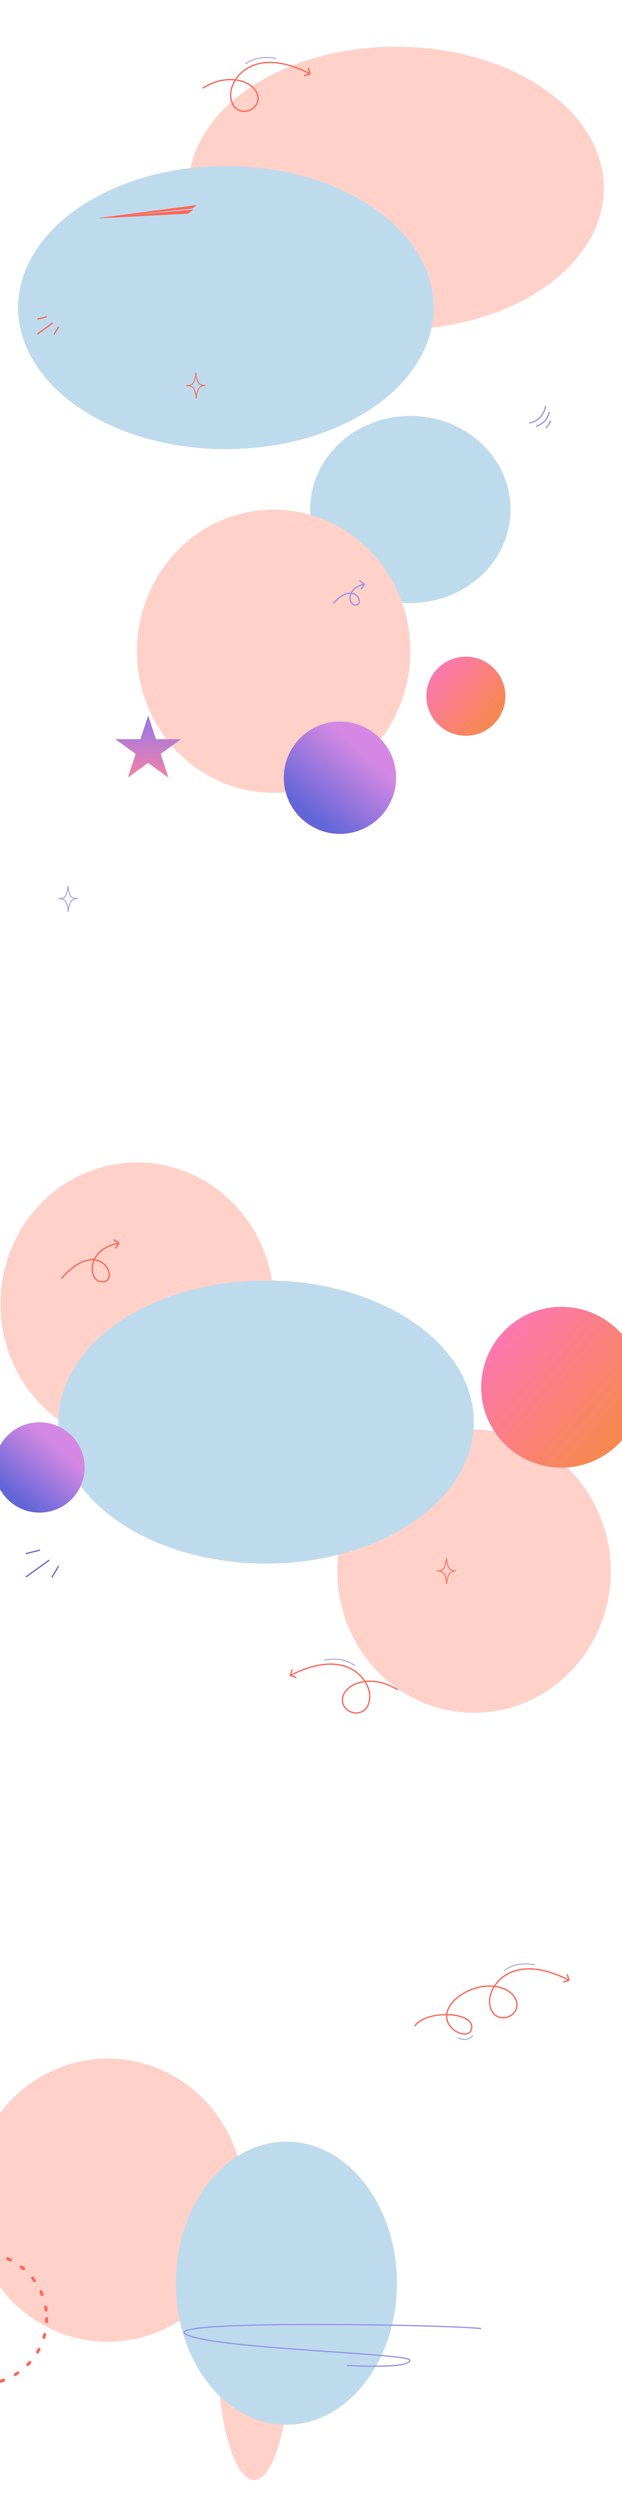 <svg width="1440" height="5783" viewBox="0 0 1440 5783" fill="none" xmlns="http://www.w3.org/2000/svg">
<g clip-path="url(#clip0_1_3)">
<rect width="1440" height="5783" fill="white"/>
<path d="M135 2079C135 2079 148 2080.64 152.5 2071C157 2061.36 157.5 2049.5 157.5 2049.5" stroke="#9997E7" stroke-width="2"/>
<path d="M135.5 2079.11C135.5 2079.11 148.5 2077.46 153 2087.11C157.5 2096.75 158 2108.61 158 2108.61" stroke="#9997E7" stroke-width="2"/>
<path d="M180 2078.5C180 2078.5 167 2080.14 162.5 2070.5C158 2060.86 157.5 2049 157.5 2049" stroke="#9997E7" stroke-width="2"/>
<path d="M179.5 2078.5C179.5 2078.5 167.5 2077.96 163 2087.61C158.5 2097.25 158 2109.11 158 2109.11" stroke="#9997E7" stroke-width="2"/>
<g filter="url(#filter0_f_1_3)">
<ellipse cx="950" cy="1178.5" rx="232" ry="216.5" fill="#BEDBED"/>
</g>
<g filter="url(#filter1_f_1_3)">
<ellipse cx="917" cy="435.5" rx="481" ry="327.5" fill="#FFD1C8"/>
</g>
<g filter="url(#filter2_f_1_3)">
<ellipse cx="633.5" cy="1506.5" rx="316.5" ry="327.5" fill="#FFD1C8"/>
</g>
<g filter="url(#filter3_f_1_3)">
<ellipse cx="523" cy="711.5" rx="481" ry="327.5" fill="#BEDBED"/>
</g>
<g filter="url(#filter4_f_1_3)">
<ellipse cx="1097.5" cy="3634.5" rx="316.5" ry="327.5" fill="#FFD1C8"/>
</g>
<g filter="url(#filter5_f_1_3)">
<ellipse cx="249.5" cy="5089.5" rx="316.5" ry="327.5" fill="#FFD1C8"/>
</g>
<g filter="url(#filter6_f_1_3)">
<ellipse rx="87" ry="327.5" transform="matrix(-1 0 0 1 588 5409.5)" fill="#FFD1C8"/>
</g>
<g filter="url(#filter7_f_1_3)">
<ellipse cx="317.5" cy="3016.5" rx="316.5" ry="327.5" fill="#FFD1C8"/>
</g>
<g filter="url(#filter8_f_1_3)">
<ellipse cx="616" cy="3289.5" rx="481" ry="327.5" fill="#BEDBED"/>
</g>
<g filter="url(#filter9_f_1_3)">
<ellipse cx="663" cy="5281.5" rx="256" ry="327.5" fill="#BEDBED"/>
</g>
<circle cx="-43.5" cy="5363.5" r="151.5" stroke="#FD6657" stroke-width="7" stroke-linecap="round" stroke-linejoin="round" stroke-dasharray="7 30"/>
<path d="M229.856 504.583L435.623 493.702L445.947 485.475L229.856 504.583Z" fill="#FD6657"/>
<path d="M454.122 475L229.856 504.583L444.5 482L454.122 475Z" fill="#FD6657"/>
<path d="M229.856 504.583L229.79 504.087L229.882 505.082L229.856 504.583ZM454.122 475L454.416 475.404L454.056 474.504L454.122 475ZM444.5 482L444.552 482.497L444.686 482.483L444.794 482.404L444.5 482ZM435.623 493.702L435.649 494.201L435.809 494.193L435.934 494.093L435.623 493.702ZM445.947 485.475L446.258 485.866L447.558 484.831L445.903 484.977L445.947 485.475ZM229.921 505.078L454.187 475.496L454.056 474.504L229.79 504.087L229.921 505.078ZM453.827 474.596L444.206 481.596L444.794 482.404L454.416 475.404L453.827 474.596ZM444.448 481.503L229.803 504.085L229.908 505.08L444.552 482.497L444.448 481.503ZM229.882 505.082L435.649 494.201L435.596 493.203L229.829 504.083L229.882 505.082ZM435.934 494.093L446.258 485.866L445.635 485.084L435.311 493.311L435.934 494.093ZM445.903 484.977L229.812 504.085L229.9 505.081L445.991 485.973L445.903 484.977Z" fill="#FD6657"/>
<path d="M107.025 733L88 737.883" stroke="#FD6657" stroke-width="3" stroke-linecap="square"/>
<path d="M135 757L126 772.227" stroke="#FD6657" stroke-width="3" stroke-linecap="square"/>
<path d="M121 748L88 771.791" stroke="#FD6657" stroke-width="3" stroke-linecap="square"/>
<circle cx="787" cy="1799" r="130" fill="url(#paint0_linear_1_3)"/>
<circle cx="91.5" cy="3394.5" r="104.5" fill="url(#paint1_linear_1_3)"/>
<circle cx="1078.5" cy="1610.5" r="91.5" fill="url(#paint2_linear_1_3)"/>
<path d="M1225 978.532C1248.97 974.151 1260.72 955.597 1263.35 938.727" stroke="#9997E7" stroke-width="3"/>
<path d="M845.227 1352.34C845.704 1351.66 845.54 1350.73 844.863 1350.25L833.818 1342.49C833.141 1342.01 832.205 1342.18 831.729 1342.85C831.252 1343.53 831.415 1344.47 832.093 1344.94L841.91 1351.84L835.009 1361.66C834.533 1362.34 834.696 1363.27 835.374 1363.75C836.051 1364.23 836.987 1364.06 837.463 1363.39L845.227 1352.34ZM773.122 1396.48C784.884 1383.23 795.148 1376.82 803.524 1374.56C811.853 1372.31 818.392 1374.12 822.916 1377.49C827.496 1380.91 830.051 1385.94 830.339 1390.17C830.483 1392.27 830.062 1394.09 829.168 1395.42C828.297 1396.71 826.894 1397.68 824.777 1398L825.223 1400.96C828.106 1400.53 830.281 1399.14 831.658 1397.09C833.012 1395.07 833.509 1392.55 833.332 1389.96C832.98 1384.8 829.941 1378.99 824.709 1375.09C819.421 1371.15 811.928 1369.18 802.741 1371.66C793.602 1374.13 782.866 1380.98 770.878 1394.48L773.122 1396.48ZM824.777 1398C820.409 1398.65 816.959 1396.81 814.732 1393.47C812.467 1390.07 811.466 1385.08 812.355 1379.66C814.115 1368.93 823.309 1356.61 844.258 1352.96L843.742 1350C821.691 1353.85 811.385 1367.03 809.395 1379.17C808.409 1385.19 809.47 1390.98 812.236 1395.13C815.041 1399.34 819.591 1401.81 825.223 1400.96L824.777 1398Z" fill="#9997E7"/>
<path d="M276.616 2876.69C277.092 2876.01 276.929 2875.07 276.251 2874.6L265.207 2866.83C264.529 2866.36 263.594 2866.52 263.117 2867.2C262.641 2867.88 262.804 2868.81 263.482 2869.29L273.299 2876.19L266.398 2886.01C265.921 2886.68 266.085 2887.62 266.762 2888.1C267.44 2888.57 268.376 2888.41 268.852 2887.73L276.616 2876.69ZM143.122 2958.34C165.009 2933.68 184.225 2921.63 200.069 2917.35C215.865 2913.08 228.385 2916.51 237.093 2923C245.856 2929.53 250.795 2939.18 251.357 2947.41C251.637 2951.52 250.824 2955.18 248.972 2957.94C247.143 2960.66 244.214 2962.63 239.966 2963.27L240.411 2966.23C245.427 2965.48 249.127 2963.08 251.462 2959.61C253.775 2956.17 254.663 2951.8 254.35 2947.21C253.724 2938.04 248.301 2927.61 238.885 2920.59C229.414 2913.53 215.939 2909.95 199.286 2914.45C182.68 2918.94 162.991 2931.44 140.878 2956.34L143.122 2958.34ZM239.966 2963.27C231.335 2964.56 224.474 2960.88 220.103 2954.32C215.693 2947.71 213.813 2938.12 215.501 2927.83C218.859 2907.34 236.367 2884.15 275.646 2877.3L275.131 2874.35C234.748 2881.39 216.129 2905.45 212.54 2927.34C210.755 2938.23 212.696 2948.62 217.607 2955.99C222.557 2963.41 230.516 2967.72 240.411 2966.23L239.966 2963.27Z" fill="#FD6657"/>
<path d="M1240.97 986.039C1259.47 980.151 1267.97 968.151 1271.83 952.472" stroke="#9997E7" stroke-width="3"/>
<path d="M1262.97 990.085C1266.47 987.651 1273.14 979.648 1274.45 972.844" stroke="#9997E7" stroke-width="3"/>
<path d="M718.46 172.197C719.249 171.943 719.682 171.097 719.428 170.309L715.284 157.46C715.03 156.672 714.185 156.239 713.396 156.493C712.608 156.747 712.175 157.593 712.429 158.381L716.112 169.802L704.691 173.485C703.903 173.739 703.47 174.584 703.724 175.373C703.978 176.161 704.823 176.594 705.612 176.34L718.46 172.197ZM469.798 205.309C521.302 172.935 568.915 185.968 586.105 205.043L588.334 203.035C569.963 182.649 520.663 169.793 468.202 202.769L469.798 205.309ZM586.105 205.043C594.726 214.609 597.098 224.567 595.31 233.056C593.515 241.575 587.484 248.84 578.859 252.913L580.141 255.626C589.516 251.198 596.235 243.213 598.245 233.675C600.261 224.106 597.493 213.199 588.334 203.035L586.105 205.043ZM578.859 252.913C570.245 256.981 559.405 257.19 550.768 252.043C542.204 246.94 535.5 236.378 535.5 218.269H532.5C532.5 237.16 539.546 248.849 549.232 254.62C558.845 260.349 570.755 260.058 580.141 255.626L578.859 252.913ZM535.5 218.269C535.5 200.347 548.478 172.222 577.657 156.846C606.741 141.52 652.204 138.747 717.316 172.104L718.684 169.434C653.016 135.792 606.478 138.268 576.258 154.192C546.132 170.067 532.5 199.192 532.5 218.269H535.5Z" fill="#FD6657"/>
<path d="M568 148.269C588.5 133.269 611.5 130.225 639.5 135.225" stroke="#9997E7" stroke-width="2"/>
<path d="M431 892C431 892 444 893.643 448.5 884C453 874.357 453.5 862.5 453.5 862.5" stroke="#FD6657" stroke-width="2"/>
<path d="M431.5 892.106C431.5 892.106 444.5 890.463 449 900.106C453.5 909.749 454 921.606 454 921.606" stroke="#FD6657" stroke-width="2"/>
<path d="M476 891.5C476 891.5 463 893.143 458.5 883.5C454 873.857 453.5 862 453.5 862" stroke="#FD6657" stroke-width="2"/>
<path d="M475.5 891.5C475.5 891.5 463.5 890.963 459 900.606C454.5 910.249 454 922.106 454 922.106" stroke="#FD6657" stroke-width="2"/>
<path d="M671.54 3877.2C670.751 3876.94 670.318 3876.1 670.572 3875.31L674.716 3862.46C674.97 3861.67 675.815 3861.24 676.604 3861.49C677.392 3861.75 677.825 3862.59 677.571 3863.38L673.888 3874.8L685.309 3878.48C686.097 3878.74 686.53 3879.58 686.276 3880.37C686.022 3881.16 685.176 3881.59 684.388 3881.34L671.54 3877.2ZM920.202 3910.31C868.698 3877.93 821.085 3890.97 803.895 3910.04L801.666 3908.03C820.037 3887.65 869.337 3874.79 921.798 3907.77L920.202 3910.31ZM803.895 3910.04C795.274 3919.61 792.902 3929.57 794.69 3938.06C796.485 3946.58 802.516 3953.84 811.141 3957.91L809.859 3960.63C800.484 3956.2 793.765 3948.21 791.755 3938.67C789.739 3929.11 792.507 3918.2 801.666 3908.03L803.895 3910.04ZM811.141 3957.91C819.755 3961.98 830.595 3962.19 839.232 3957.04C847.796 3951.94 854.5 3941.38 854.5 3923.27H857.5C857.5 3942.16 850.454 3953.85 840.768 3959.62C831.155 3965.35 819.245 3965.06 809.859 3960.63L811.141 3957.91ZM854.5 3923.27C854.5 3905.35 841.522 3877.22 812.343 3861.85C783.259 3846.52 737.796 3843.75 672.684 3877.1L671.316 3874.43C736.984 3840.79 783.522 3843.27 813.742 3859.19C843.868 3875.07 857.5 3904.19 857.5 3923.27H854.5Z" fill="#FD6657"/>
<path d="M822 3853.27C801.5 3838.27 778.5 3835.23 750.5 3840.23" stroke="#9997E7" stroke-width="2"/>
<path d="M1068.5 4614.04L1067.7 4612.77L1068.5 4614.04ZM1317.96 4582.2C1318.75 4581.94 1319.18 4581.1 1318.93 4580.31L1314.78 4567.46C1314.53 4566.67 1313.68 4566.24 1312.9 4566.49C1312.11 4566.75 1311.67 4567.59 1311.93 4568.38L1315.61 4579.8L1304.19 4583.48C1303.4 4583.74 1302.97 4584.58 1303.22 4585.37C1303.48 4586.16 1304.32 4586.59 1305.11 4586.34L1317.96 4582.2ZM1035 4672L1036.47 4671.71L1035 4672ZM1091 4695.5L1092.42 4695.99L1091 4695.5ZM1069.3 4615.31C1120.8 4582.93 1168.41 4595.97 1185.61 4615.04L1187.83 4613.03C1169.46 4592.65 1120.16 4579.79 1067.7 4612.77L1069.3 4615.31ZM1185.61 4615.04C1194.23 4624.61 1196.6 4634.57 1194.81 4643.06C1193.01 4651.58 1186.98 4658.84 1178.36 4662.91L1179.64 4665.63C1189.02 4661.2 1195.74 4653.21 1197.75 4643.67C1199.76 4634.11 1196.99 4623.2 1187.83 4613.03L1185.61 4615.04ZM1178.36 4662.91C1169.74 4666.98 1158.9 4667.19 1150.27 4662.04C1141.7 4656.94 1135 4646.38 1135 4628.27H1132C1132 4647.16 1139.05 4658.85 1148.73 4664.62C1158.35 4670.35 1170.25 4670.06 1179.64 4665.63L1178.36 4662.91ZM1135 4628.27C1135 4610.35 1147.98 4582.22 1177.16 4566.85C1206.24 4551.52 1251.7 4548.75 1316.82 4582.1L1318.18 4579.43C1252.52 4545.79 1205.98 4548.27 1175.76 4564.19C1145.63 4580.07 1132 4609.19 1132 4628.27H1135ZM1067.7 4612.77C1062.9 4615.79 1052.86 4622.63 1044.77 4632.69C1036.67 4642.77 1030.41 4656.2 1033.53 4672.29L1036.47 4671.71C1033.59 4656.8 1039.33 4644.24 1047.11 4634.57C1054.89 4624.9 1064.6 4618.26 1069.3 4615.31L1067.7 4612.77ZM1033.53 4672.29C1036.31 4686.65 1048.88 4698.29 1061.57 4703.58C1067.93 4706.23 1074.5 4707.36 1080.07 4706.33C1085.71 4705.29 1090.32 4702 1092.42 4695.99L1089.58 4695.01C1087.89 4699.86 1084.26 4702.51 1079.52 4703.38C1074.71 4704.27 1068.75 4703.32 1062.72 4700.81C1050.63 4695.77 1039 4684.79 1036.47 4671.71L1033.53 4672.29ZM1092.42 4695.99C1094.34 4690.48 1094.11 4685.42 1092.07 4680.94C1090.04 4676.49 1086.3 4672.75 1081.46 4669.7C1071.78 4663.61 1057.34 4660.01 1041.72 4659C1026.07 4657.99 1009.05 4659.57 994.108 4663.97C979.202 4668.36 966.175 4675.62 958.773 4686.14L961.227 4687.86C968.075 4678.13 980.361 4671.14 994.955 4666.85C1009.52 4662.56 1026.18 4661.01 1041.53 4662C1056.91 4662.99 1070.78 4666.52 1079.86 4672.24C1084.38 4675.09 1087.63 4678.43 1089.34 4682.18C1091.03 4685.89 1091.28 4690.15 1089.58 4695.01L1092.42 4695.99Z" fill="#FD6657"/>
<path d="M1167.5 4558.27C1188 4543.27 1211 4540.23 1239 4545.23" stroke="#9997E7" stroke-width="2"/>
<path d="M1059.92 4713.64C1074.61 4720.96 1085.26 4718.32 1094.56 4708.26" stroke="#9997E7" stroke-width="2"/>
<path d="M343 1655L360.961 1709.93L419.085 1709.93L372.062 1743.88L390.023 1798.82L343 1764.87L295.977 1798.82L313.938 1743.88L266.915 1709.93L325.039 1709.93L343 1655Z" fill="url(#paint3_linear_1_3)"/>
<circle cx="1300" cy="3209" r="186" fill="url(#paint4_linear_1_3)"/>
<path d="M90.954 3586L61 3593.69" stroke="#6C69D9" stroke-width="3" stroke-linecap="square"/>
<path d="M135 3623.79L120.83 3647.76" stroke="#6C69D9" stroke-width="3" stroke-linecap="square"/>
<path d="M112.957 3609.62L61 3647.07" stroke="#6C69D9" stroke-width="3" stroke-linecap="square"/>
<path d="M1011 3634C1011 3634 1024 3635.64 1028.5 3626C1033 3616.36 1033.5 3604.5 1033.5 3604.5" stroke="#FD6657" stroke-width="2"/>
<path d="M1011.5 3634.11C1011.5 3634.11 1024.5 3632.46 1029 3642.11C1033.5 3651.75 1034 3663.61 1034 3663.61" stroke="#FD6657" stroke-width="2"/>
<path d="M1056 3633.5C1056 3633.5 1043 3635.14 1038.5 3625.5C1034 3615.86 1033.5 3604 1033.5 3604" stroke="#FD6657" stroke-width="2"/>
<path d="M1055.5 3633.5C1055.5 3633.5 1043.5 3632.96 1039 3642.61C1034.5 3652.25 1034 3664.11 1034 3664.11" stroke="#FD6657" stroke-width="2"/>
<path d="M1113.7 5386.45C1034.2 5377.36 363.698 5365.86 430.698 5399.95C497.698 5434.04 948.698 5443.5 948.698 5459.5C948.698 5475.5 868.198 5474.83 803.198 5472" stroke="#9997E7" stroke-width="3"/>
</g>
<defs>
<filter id="filter0_f_1_3" x="218" y="462" width="1464" height="1433" filterUnits="userSpaceOnUse" color-interpolation-filters="sRGB">
<feFlood flood-opacity="0" result="BackgroundImageFix"/>
<feBlend mode="normal" in="SourceGraphic" in2="BackgroundImageFix" result="shape"/>
<feGaussianBlur stdDeviation="250" result="effect1_foregroundBlur_1_3"/>
</filter>
<filter id="filter1_f_1_3" x="-64" y="-392" width="1962" height="1655" filterUnits="userSpaceOnUse" color-interpolation-filters="sRGB">
<feFlood flood-opacity="0" result="BackgroundImageFix"/>
<feBlend mode="normal" in="SourceGraphic" in2="BackgroundImageFix" result="shape"/>
<feGaussianBlur stdDeviation="250" result="effect1_foregroundBlur_1_3"/>
</filter>
<filter id="filter2_f_1_3" x="-183" y="679" width="1633" height="1655" filterUnits="userSpaceOnUse" color-interpolation-filters="sRGB">
<feFlood flood-opacity="0" result="BackgroundImageFix"/>
<feBlend mode="normal" in="SourceGraphic" in2="BackgroundImageFix" result="shape"/>
<feGaussianBlur stdDeviation="250" result="effect1_foregroundBlur_1_3"/>
</filter>
<filter id="filter3_f_1_3" x="-458" y="-116" width="1962" height="1655" filterUnits="userSpaceOnUse" color-interpolation-filters="sRGB">
<feFlood flood-opacity="0" result="BackgroundImageFix"/>
<feBlend mode="normal" in="SourceGraphic" in2="BackgroundImageFix" result="shape"/>
<feGaussianBlur stdDeviation="250" result="effect1_foregroundBlur_1_3"/>
</filter>
<filter id="filter4_f_1_3" x="281" y="2807" width="1633" height="1655" filterUnits="userSpaceOnUse" color-interpolation-filters="sRGB">
<feFlood flood-opacity="0" result="BackgroundImageFix"/>
<feBlend mode="normal" in="SourceGraphic" in2="BackgroundImageFix" result="shape"/>
<feGaussianBlur stdDeviation="250" result="effect1_foregroundBlur_1_3"/>
</filter>
<filter id="filter5_f_1_3" x="-567" y="4262" width="1633" height="1655" filterUnits="userSpaceOnUse" color-interpolation-filters="sRGB">
<feFlood flood-opacity="0" result="BackgroundImageFix"/>
<feBlend mode="normal" in="SourceGraphic" in2="BackgroundImageFix" result="shape"/>
<feGaussianBlur stdDeviation="250" result="effect1_foregroundBlur_1_3"/>
</filter>
<filter id="filter6_f_1_3" x="1" y="4582" width="1174" height="1655" filterUnits="userSpaceOnUse" color-interpolation-filters="sRGB">
<feFlood flood-opacity="0" result="BackgroundImageFix"/>
<feBlend mode="normal" in="SourceGraphic" in2="BackgroundImageFix" result="shape"/>
<feGaussianBlur stdDeviation="250" result="effect1_foregroundBlur_1_3"/>
</filter>
<filter id="filter7_f_1_3" x="-499" y="2189" width="1633" height="1655" filterUnits="userSpaceOnUse" color-interpolation-filters="sRGB">
<feFlood flood-opacity="0" result="BackgroundImageFix"/>
<feBlend mode="normal" in="SourceGraphic" in2="BackgroundImageFix" result="shape"/>
<feGaussianBlur stdDeviation="250" result="effect1_foregroundBlur_1_3"/>
</filter>
<filter id="filter8_f_1_3" x="-365" y="2462" width="1962" height="1655" filterUnits="userSpaceOnUse" color-interpolation-filters="sRGB">
<feFlood flood-opacity="0" result="BackgroundImageFix"/>
<feBlend mode="normal" in="SourceGraphic" in2="BackgroundImageFix" result="shape"/>
<feGaussianBlur stdDeviation="250" result="effect1_foregroundBlur_1_3"/>
</filter>
<filter id="filter9_f_1_3" x="-93" y="4454" width="1512" height="1655" filterUnits="userSpaceOnUse" color-interpolation-filters="sRGB">
<feFlood flood-opacity="0" result="BackgroundImageFix"/>
<feBlend mode="normal" in="SourceGraphic" in2="BackgroundImageFix" result="shape"/>
<feGaussianBlur stdDeviation="250" result="effect1_foregroundBlur_1_3"/>
</filter>
<linearGradient id="paint0_linear_1_3" x1="816" y1="1719" x2="694" y2="1862" gradientUnits="userSpaceOnUse">
<stop stop-color="#D488E3"/>
<stop offset="1" stop-color="#6466D8"/>
</linearGradient>
<linearGradient id="paint1_linear_1_3" x1="114.812" y1="3330.19" x2="16.742" y2="3445.14" gradientUnits="userSpaceOnUse">
<stop stop-color="#D488E3"/>
<stop offset="1" stop-color="#6466D8"/>
</linearGradient>
<linearGradient id="paint2_linear_1_3" x1="1022.9" y1="1539.76" x2="1150.29" y2="1650.97" gradientUnits="userSpaceOnUse">
<stop stop-color="#FC78AE"/>
<stop offset="1" stop-color="#F78851"/>
</linearGradient>
<linearGradient id="paint3_linear_1_3" x1="343" y1="1655" x2="343" y2="1814" gradientUnits="userSpaceOnUse">
<stop stop-color="#9277EE"/>
<stop offset="1" stop-color="#FE839C"/>
</linearGradient>
<linearGradient id="paint4_linear_1_3" x1="1186.97" y1="3065.21" x2="1445.94" y2="3291.27" gradientUnits="userSpaceOnUse">
<stop stop-color="#FC78AE"/>
<stop offset="1" stop-color="#F78851"/>
</linearGradient>
<clipPath id="clip0_1_3">
<rect width="1440" height="5783" fill="white"/>
</clipPath>
</defs>
</svg>
